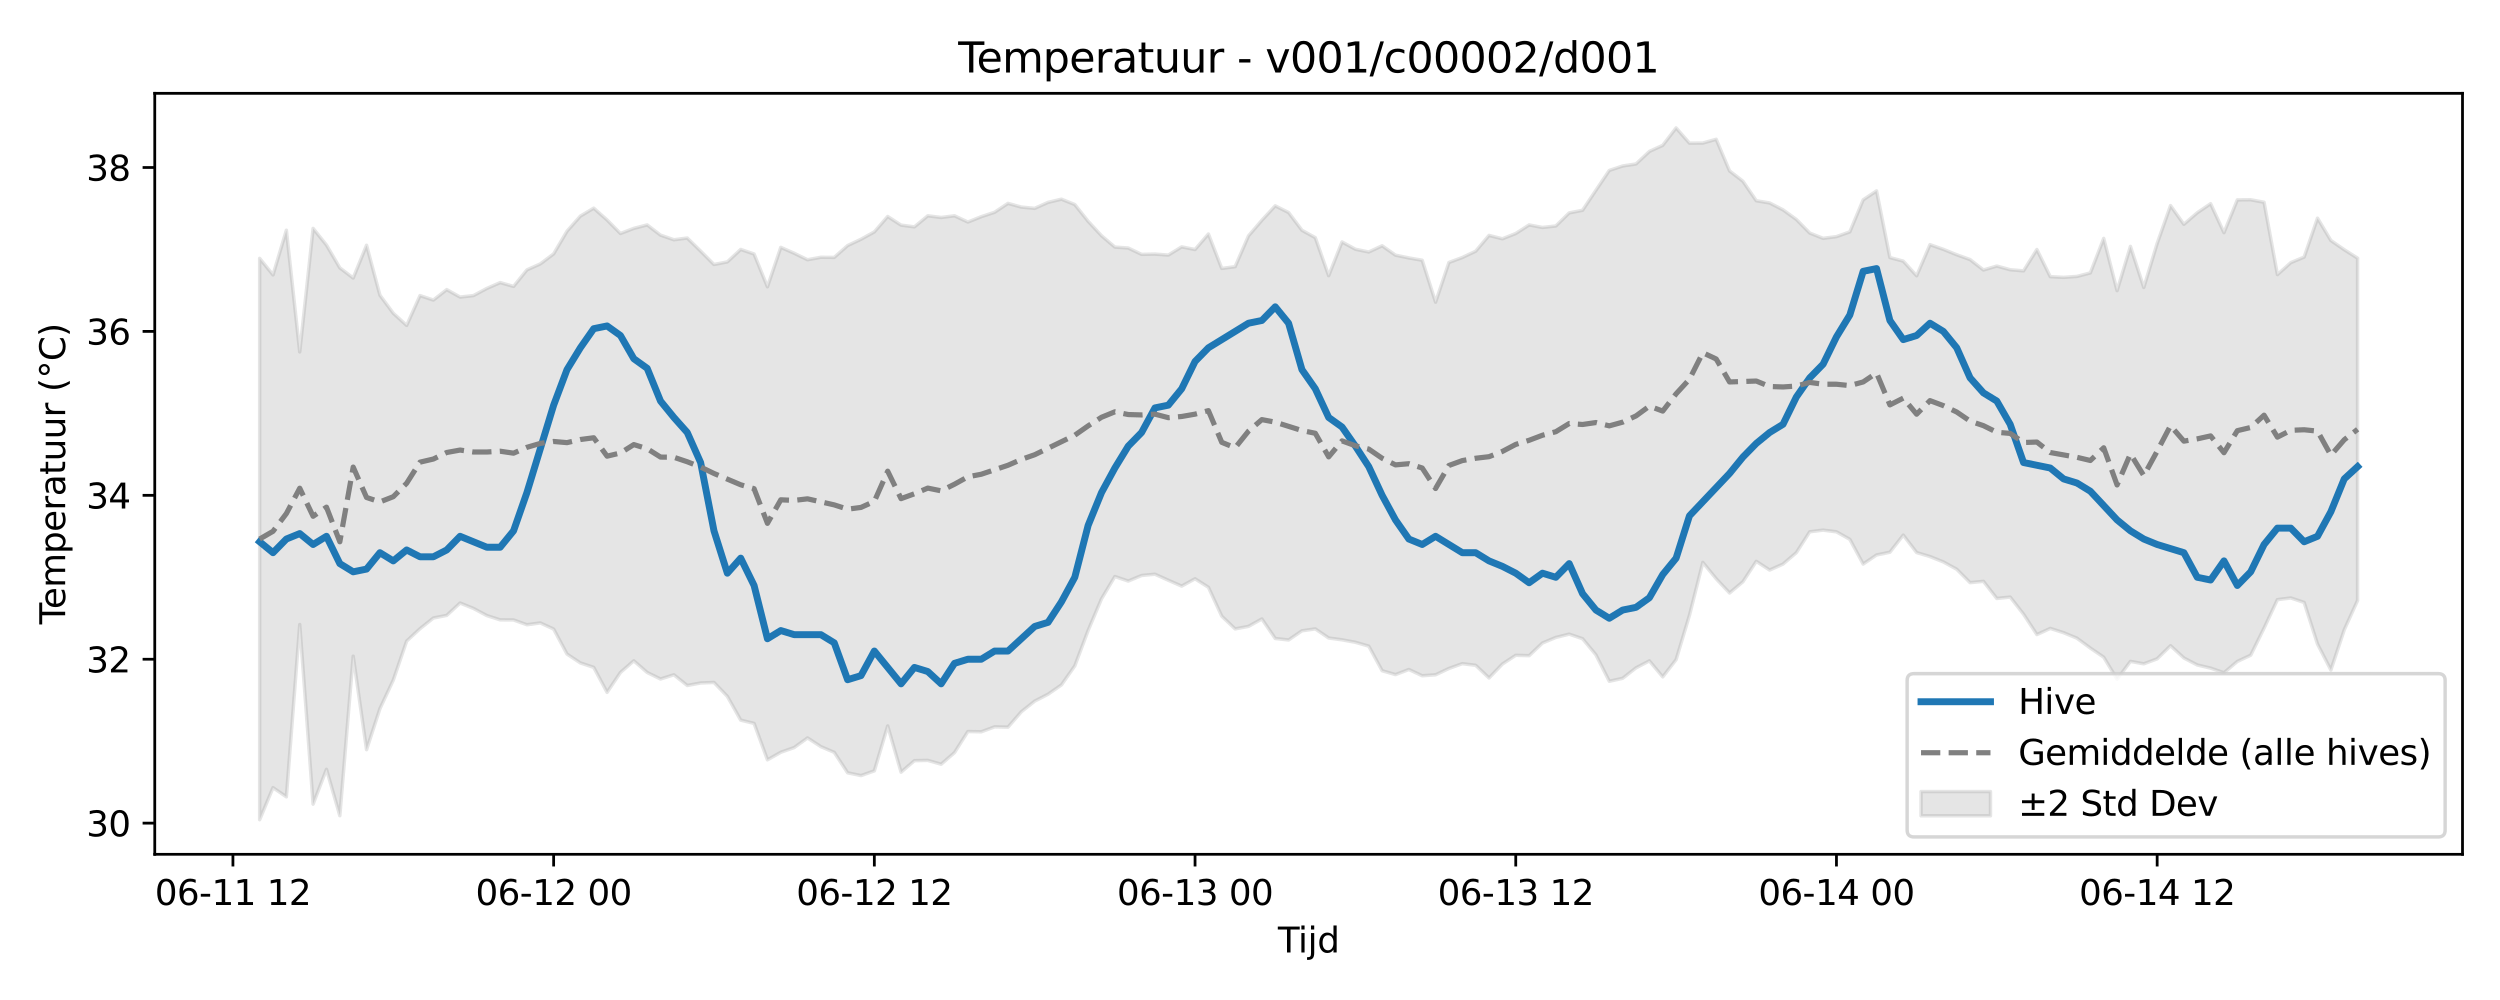 <?xml version="1.0" encoding="utf-8" standalone="no"?>
<!DOCTYPE svg PUBLIC "-//W3C//DTD SVG 1.1//EN"
  "http://www.w3.org/Graphics/SVG/1.1/DTD/svg11.dtd">
<svg xmlns:xlink="http://www.w3.org/1999/xlink" width="720pt" height="288pt" viewBox="0 0 720 288" xmlns="http://www.w3.org/2000/svg" version="1.1">
 <defs>
  <style type="text/css">*{stroke-linejoin: round; stroke-linecap: butt}</style>
 </defs>
 <g id="figure_1">
  <g id="patch_1">
   <path d="M 0 288 
L 720 288 
L 720 0 
L 0 0 
z
" style="fill: #ffffff"/>
  </g>
  <g id="axes_1">
   <g id="patch_2">
    <path d="M 44.57 246.04 
L 709.2 246.04 
L 709.2 26.88 
L 44.57 26.88 
z
" style="fill: #ffffff"/>
   </g>
   <g id="FillBetweenPolyCollection_1">
    <defs>
     <path id="m73a74f0ce7" d="M 74.78 -213.594 
L 74.78 -51.922 
L 78.629 -61.151 
L 82.477 -58.508 
L 86.326 -108.138 
L 90.174 -56.403 
L 94.023 -66.441 
L 97.871 -53.081 
L 101.72 -99.024 
L 105.568 -72.091 
L 109.417 -83.902 
L 113.265 -92.118 
L 117.114 -103.361 
L 120.962 -106.933 
L 124.811 -110.013 
L 128.659 -110.767 
L 132.507 -114.326 
L 136.356 -112.768 
L 140.204 -110.717 
L 144.053 -109.475 
L 147.901 -109.456 
L 151.75 -108.07 
L 155.598 -108.599 
L 159.447 -106.829 
L 163.295 -99.632 
L 167.144 -97.077 
L 170.992 -95.797 
L 174.841 -88.601 
L 178.689 -94.324 
L 182.537 -97.689 
L 186.386 -94.328 
L 190.234 -92.441 
L 194.083 -93.661 
L 197.931 -90.575 
L 201.78 -91.3 
L 205.628 -91.453 
L 209.477 -87.442 
L 213.325 -80.599 
L 217.174 -79.662 
L 221.022 -69.167 
L 224.871 -71.346 
L 228.719 -72.7 
L 232.568 -75.476 
L 236.416 -72.965 
L 240.264 -71.316 
L 244.113 -65.432 
L 247.961 -64.63 
L 251.81 -65.99 
L 255.658 -78.938 
L 259.507 -65.616 
L 263.355 -68.928 
L 267.204 -69.004 
L 271.052 -67.907 
L 274.901 -71.247 
L 278.749 -77.319 
L 282.598 -77.237 
L 286.446 -78.663 
L 290.295 -78.574 
L 294.143 -83.012 
L 297.991 -86.077 
L 301.84 -88.06 
L 305.688 -90.739 
L 309.537 -96.211 
L 313.385 -106.442 
L 317.234 -115.535 
L 321.082 -121.958 
L 324.931 -120.653 
L 328.779 -122.257 
L 332.628 -122.626 
L 336.476 -120.885 
L 340.325 -119.199 
L 344.173 -121.311 
L 348.022 -118.861 
L 351.87 -110.532 
L 355.718 -106.876 
L 359.567 -107.602 
L 363.415 -109.74 
L 367.264 -104.121 
L 371.112 -103.686 
L 374.961 -106.326 
L 378.809 -106.878 
L 382.658 -104.256 
L 386.506 -103.728 
L 390.355 -103.02 
L 394.203 -101.907 
L 398.052 -94.831 
L 401.9 -93.711 
L 405.748 -95.183 
L 409.597 -93.377 
L 413.445 -93.657 
L 417.294 -95.478 
L 421.142 -96.861 
L 424.991 -96.396 
L 428.839 -92.745 
L 432.688 -96.753 
L 436.536 -99.273 
L 440.385 -99.167 
L 444.233 -102.817 
L 448.082 -104.415 
L 451.93 -105.364 
L 455.779 -104.048 
L 459.627 -99.405 
L 463.475 -91.788 
L 467.324 -92.642 
L 471.172 -95.655 
L 475.021 -97.673 
L 478.869 -93.056 
L 482.718 -98.019 
L 486.566 -110.8 
L 490.415 -126.03 
L 494.263 -121.32 
L 498.112 -117.219 
L 501.96 -120.453 
L 505.809 -126.333 
L 509.657 -123.824 
L 513.506 -125.54 
L 517.354 -128.841 
L 521.202 -134.846 
L 525.051 -135.323 
L 528.899 -134.831 
L 532.748 -132.671 
L 536.596 -125.546 
L 540.445 -128.164 
L 544.293 -128.96 
L 548.142 -133.889 
L 551.99 -128.86 
L 555.839 -127.708 
L 559.687 -126.167 
L 563.536 -124.056 
L 567.384 -120.196 
L 571.233 -120.575 
L 575.081 -115.638 
L 578.929 -116.04 
L 582.778 -111.12 
L 586.626 -105.239 
L 590.475 -107.018 
L 594.323 -105.783 
L 598.172 -104.196 
L 602.02 -101.352 
L 605.869 -98.73 
L 609.717 -92.376 
L 613.566 -97.522 
L 617.414 -96.816 
L 621.263 -98.253 
L 625.111 -102.036 
L 628.959 -98.503 
L 632.808 -96.486 
L 636.656 -95.58 
L 640.505 -94.24 
L 644.353 -97.499 
L 648.202 -99.296 
L 652.05 -107.103 
L 655.899 -115.301 
L 659.747 -115.784 
L 663.596 -114.494 
L 667.444 -102.507 
L 671.293 -95.028 
L 675.141 -106.6 
L 678.99 -115.073 
L 678.99 -213.648 
L 678.99 -213.648 
L 675.141 -216.089 
L 671.293 -218.744 
L 667.444 -225.165 
L 663.596 -213.965 
L 659.747 -212.36 
L 655.899 -208.909 
L 652.05 -229.748 
L 648.202 -230.474 
L 644.353 -230.436 
L 640.505 -221 
L 636.656 -229.338 
L 632.808 -226.728 
L 628.959 -223.4 
L 625.111 -228.784 
L 621.263 -217.88 
L 617.414 -205.207 
L 613.566 -217.037 
L 609.717 -204.297 
L 605.869 -219.344 
L 602.02 -209.404 
L 598.172 -208.396 
L 594.323 -208.12 
L 590.475 -208.328 
L 586.626 -216.139 
L 582.778 -209.996 
L 578.929 -210.321 
L 575.081 -211.378 
L 571.233 -210.244 
L 567.384 -213.246 
L 563.536 -214.631 
L 559.687 -216.192 
L 555.839 -217.535 
L 551.99 -208.568 
L 548.142 -212.797 
L 544.293 -213.819 
L 540.445 -233.025 
L 536.596 -230.45 
L 532.748 -221.227 
L 528.899 -219.854 
L 525.051 -219.362 
L 521.202 -220.888 
L 517.354 -224.795 
L 513.506 -227.571 
L 509.657 -229.55 
L 505.809 -230.187 
L 501.96 -235.806 
L 498.112 -238.777 
L 494.263 -247.894 
L 490.415 -246.804 
L 486.566 -246.77 
L 482.718 -251.158 
L 478.869 -246.156 
L 475.021 -244.386 
L 471.172 -240.784 
L 467.324 -240.2 
L 463.475 -238.919 
L 459.627 -233.213 
L 455.779 -227.445 
L 451.93 -226.692 
L 448.082 -222.92 
L 444.233 -222.495 
L 440.385 -223.222 
L 436.536 -220.756 
L 432.688 -219.23 
L 428.839 -220.203 
L 424.991 -215.653 
L 421.142 -213.839 
L 417.294 -212.412 
L 413.445 -200.97 
L 409.597 -213.051 
L 405.748 -213.719 
L 401.9 -214.516 
L 398.052 -217.218 
L 394.203 -215.424 
L 390.355 -216.222 
L 386.506 -218.324 
L 382.658 -208.599 
L 378.809 -219.557 
L 374.961 -221.683 
L 371.112 -226.796 
L 367.264 -228.721 
L 363.415 -224.563 
L 359.567 -220.07 
L 355.718 -211.198 
L 351.87 -210.688 
L 348.022 -220.613 
L 344.173 -216.139 
L 340.325 -216.903 
L 336.476 -214.542 
L 332.628 -214.824 
L 328.779 -214.744 
L 324.931 -216.573 
L 321.082 -216.841 
L 317.234 -220.117 
L 313.385 -224.265 
L 309.537 -229.101 
L 305.688 -230.639 
L 301.84 -229.721 
L 297.991 -227.995 
L 294.143 -228.363 
L 290.295 -229.429 
L 286.446 -226.867 
L 282.598 -225.595 
L 278.749 -224.052 
L 274.901 -225.853 
L 271.052 -225.371 
L 267.204 -225.848 
L 263.355 -222.664 
L 259.507 -223.166 
L 255.658 -225.655 
L 251.81 -221.219 
L 247.961 -219.095 
L 244.113 -217.281 
L 240.264 -213.87 
L 236.416 -213.907 
L 232.568 -213.194 
L 228.719 -215.071 
L 224.871 -216.762 
L 221.022 -205.397 
L 217.174 -214.853 
L 213.325 -216.163 
L 209.477 -212.58 
L 205.628 -211.829 
L 201.78 -215.691 
L 197.931 -219.451 
L 194.083 -218.95 
L 190.234 -220.282 
L 186.386 -223.228 
L 182.537 -222.228 
L 178.689 -220.759 
L 174.841 -224.646 
L 170.992 -228.053 
L 167.144 -225.762 
L 163.295 -221.408 
L 159.447 -214.886 
L 155.598 -211.992 
L 151.75 -210.273 
L 147.901 -205.515 
L 144.053 -206.62 
L 140.204 -204.929 
L 136.356 -202.878 
L 132.507 -202.443 
L 128.659 -204.597 
L 124.811 -201.586 
L 120.962 -202.868 
L 117.114 -194.282 
L 113.265 -197.789 
L 109.417 -202.989 
L 105.568 -217.366 
L 101.72 -207.929 
L 97.871 -210.862 
L 94.023 -217.434 
L 90.174 -222.226 
L 86.326 -186.646 
L 82.477 -221.695 
L 78.629 -208.824 
L 74.78 -213.594 
z
" style="stroke: #808080; stroke-opacity: 0.2"/>
    </defs>
    <g clip-path="url(#p3e444b5e34)">
     <use xlink:href="#m73a74f0ce7" x="0" y="288" style="fill: #808080; fill-opacity: 0.2; stroke: #808080; stroke-opacity: 0.2"/>
    </g>
   </g>
   <g id="matplotlib.axis_1">
    <g id="xtick_1">
     <g id="line2d_1">
      <defs>
       <path id="m00eb2f8e53" d="M 0 0 
L 0 3.5 
" style="stroke: #000000; stroke-width: 0.8"/>
      </defs>
      <g>
       <use xlink:href="#m00eb2f8e53" x="67.084" y="246.04" style="stroke: #000000; stroke-width: 0.8"/>
      </g>
     </g>
     <g id="text_1">
      <!-- 06-11 12 -->
      <g transform="translate(44.603 260.638) scale(0.1 -0.1)">
       <defs>
        <path id="DejaVuSans-30" d="M 2034 4250 
Q 1547 4250 1301 3770 
Q 1056 3291 1056 2328 
Q 1056 1369 1301 889 
Q 1547 409 2034 409 
Q 2525 409 2770 889 
Q 3016 1369 3016 2328 
Q 3016 3291 2770 3770 
Q 2525 4250 2034 4250 
z
M 2034 4750 
Q 2819 4750 3233 4129 
Q 3647 3509 3647 2328 
Q 3647 1150 3233 529 
Q 2819 -91 2034 -91 
Q 1250 -91 836 529 
Q 422 1150 422 2328 
Q 422 3509 836 4129 
Q 1250 4750 2034 4750 
z
" transform="scale(0.016)"/>
        <path id="DejaVuSans-36" d="M 2113 2584 
Q 1688 2584 1439 2293 
Q 1191 2003 1191 1497 
Q 1191 994 1439 701 
Q 1688 409 2113 409 
Q 2538 409 2786 701 
Q 3034 994 3034 1497 
Q 3034 2003 2786 2293 
Q 2538 2584 2113 2584 
z
M 3366 4563 
L 3366 3988 
Q 3128 4100 2886 4159 
Q 2644 4219 2406 4219 
Q 1781 4219 1451 3797 
Q 1122 3375 1075 2522 
Q 1259 2794 1537 2939 
Q 1816 3084 2150 3084 
Q 2853 3084 3261 2657 
Q 3669 2231 3669 1497 
Q 3669 778 3244 343 
Q 2819 -91 2113 -91 
Q 1303 -91 875 529 
Q 447 1150 447 2328 
Q 447 3434 972 4092 
Q 1497 4750 2381 4750 
Q 2619 4750 2861 4703 
Q 3103 4656 3366 4563 
z
" transform="scale(0.016)"/>
        <path id="DejaVuSans-2d" d="M 313 2009 
L 1997 2009 
L 1997 1497 
L 313 1497 
L 313 2009 
z
" transform="scale(0.016)"/>
        <path id="DejaVuSans-31" d="M 794 531 
L 1825 531 
L 1825 4091 
L 703 3866 
L 703 4441 
L 1819 4666 
L 2450 4666 
L 2450 531 
L 3481 531 
L 3481 0 
L 794 0 
L 794 531 
z
" transform="scale(0.016)"/>
        <path id="DejaVuSans-20" transform="scale(0.016)"/>
        <path id="DejaVuSans-32" d="M 1228 531 
L 3431 531 
L 3431 0 
L 469 0 
L 469 531 
Q 828 903 1448 1529 
Q 2069 2156 2228 2338 
Q 2531 2678 2651 2914 
Q 2772 3150 2772 3378 
Q 2772 3750 2511 3984 
Q 2250 4219 1831 4219 
Q 1534 4219 1204 4116 
Q 875 4013 500 3803 
L 500 4441 
Q 881 4594 1212 4672 
Q 1544 4750 1819 4750 
Q 2544 4750 2975 4387 
Q 3406 4025 3406 3419 
Q 3406 3131 3298 2873 
Q 3191 2616 2906 2266 
Q 2828 2175 2409 1742 
Q 1991 1309 1228 531 
z
" transform="scale(0.016)"/>
       </defs>
       <use xlink:href="#DejaVuSans-30"/>
       <use xlink:href="#DejaVuSans-36" transform="translate(63.623 0)"/>
       <use xlink:href="#DejaVuSans-2d" transform="translate(127.246 0)"/>
       <use xlink:href="#DejaVuSans-31" transform="translate(163.33 0)"/>
       <use xlink:href="#DejaVuSans-31" transform="translate(226.953 0)"/>
       <use xlink:href="#DejaVuSans-20" transform="translate(290.576 0)"/>
       <use xlink:href="#DejaVuSans-31" transform="translate(322.363 0)"/>
       <use xlink:href="#DejaVuSans-32" transform="translate(385.986 0)"/>
      </g>
     </g>
    </g>
    <g id="xtick_2">
     <g id="line2d_2">
      <g>
       <use xlink:href="#m00eb2f8e53" x="159.447" y="246.04" style="stroke: #000000; stroke-width: 0.8"/>
      </g>
     </g>
     <g id="text_2">
      <!-- 06-12 00 -->
      <g transform="translate(136.966 260.638) scale(0.1 -0.1)">
       <use xlink:href="#DejaVuSans-30"/>
       <use xlink:href="#DejaVuSans-36" transform="translate(63.623 0)"/>
       <use xlink:href="#DejaVuSans-2d" transform="translate(127.246 0)"/>
       <use xlink:href="#DejaVuSans-31" transform="translate(163.33 0)"/>
       <use xlink:href="#DejaVuSans-32" transform="translate(226.953 0)"/>
       <use xlink:href="#DejaVuSans-20" transform="translate(290.576 0)"/>
       <use xlink:href="#DejaVuSans-30" transform="translate(322.363 0)"/>
       <use xlink:href="#DejaVuSans-30" transform="translate(385.986 0)"/>
      </g>
     </g>
    </g>
    <g id="xtick_3">
     <g id="line2d_3">
      <g>
       <use xlink:href="#m00eb2f8e53" x="251.81" y="246.04" style="stroke: #000000; stroke-width: 0.8"/>
      </g>
     </g>
     <g id="text_3">
      <!-- 06-12 12 -->
      <g transform="translate(229.329 260.638) scale(0.1 -0.1)">
       <use xlink:href="#DejaVuSans-30"/>
       <use xlink:href="#DejaVuSans-36" transform="translate(63.623 0)"/>
       <use xlink:href="#DejaVuSans-2d" transform="translate(127.246 0)"/>
       <use xlink:href="#DejaVuSans-31" transform="translate(163.33 0)"/>
       <use xlink:href="#DejaVuSans-32" transform="translate(226.953 0)"/>
       <use xlink:href="#DejaVuSans-20" transform="translate(290.576 0)"/>
       <use xlink:href="#DejaVuSans-31" transform="translate(322.363 0)"/>
       <use xlink:href="#DejaVuSans-32" transform="translate(385.986 0)"/>
      </g>
     </g>
    </g>
    <g id="xtick_4">
     <g id="line2d_4">
      <g>
       <use xlink:href="#m00eb2f8e53" x="344.173" y="246.04" style="stroke: #000000; stroke-width: 0.8"/>
      </g>
     </g>
     <g id="text_4">
      <!-- 06-13 00 -->
      <g transform="translate(321.693 260.638) scale(0.1 -0.1)">
       <defs>
        <path id="DejaVuSans-33" d="M 2597 2516 
Q 3050 2419 3304 2112 
Q 3559 1806 3559 1356 
Q 3559 666 3084 287 
Q 2609 -91 1734 -91 
Q 1441 -91 1130 -33 
Q 819 25 488 141 
L 488 750 
Q 750 597 1062 519 
Q 1375 441 1716 441 
Q 2309 441 2620 675 
Q 2931 909 2931 1356 
Q 2931 1769 2642 2001 
Q 2353 2234 1838 2234 
L 1294 2234 
L 1294 2753 
L 1863 2753 
Q 2328 2753 2575 2939 
Q 2822 3125 2822 3475 
Q 2822 3834 2567 4026 
Q 2313 4219 1838 4219 
Q 1578 4219 1281 4162 
Q 984 4106 628 3988 
L 628 4550 
Q 988 4650 1302 4700 
Q 1616 4750 1894 4750 
Q 2613 4750 3031 4423 
Q 3450 4097 3450 3541 
Q 3450 3153 3228 2886 
Q 3006 2619 2597 2516 
z
" transform="scale(0.016)"/>
       </defs>
       <use xlink:href="#DejaVuSans-30"/>
       <use xlink:href="#DejaVuSans-36" transform="translate(63.623 0)"/>
       <use xlink:href="#DejaVuSans-2d" transform="translate(127.246 0)"/>
       <use xlink:href="#DejaVuSans-31" transform="translate(163.33 0)"/>
       <use xlink:href="#DejaVuSans-33" transform="translate(226.953 0)"/>
       <use xlink:href="#DejaVuSans-20" transform="translate(290.576 0)"/>
       <use xlink:href="#DejaVuSans-30" transform="translate(322.363 0)"/>
       <use xlink:href="#DejaVuSans-30" transform="translate(385.986 0)"/>
      </g>
     </g>
    </g>
    <g id="xtick_5">
     <g id="line2d_5">
      <g>
       <use xlink:href="#m00eb2f8e53" x="436.536" y="246.04" style="stroke: #000000; stroke-width: 0.8"/>
      </g>
     </g>
     <g id="text_5">
      <!-- 06-13 12 -->
      <g transform="translate(414.056 260.638) scale(0.1 -0.1)">
       <use xlink:href="#DejaVuSans-30"/>
       <use xlink:href="#DejaVuSans-36" transform="translate(63.623 0)"/>
       <use xlink:href="#DejaVuSans-2d" transform="translate(127.246 0)"/>
       <use xlink:href="#DejaVuSans-31" transform="translate(163.33 0)"/>
       <use xlink:href="#DejaVuSans-33" transform="translate(226.953 0)"/>
       <use xlink:href="#DejaVuSans-20" transform="translate(290.576 0)"/>
       <use xlink:href="#DejaVuSans-31" transform="translate(322.363 0)"/>
       <use xlink:href="#DejaVuSans-32" transform="translate(385.986 0)"/>
      </g>
     </g>
    </g>
    <g id="xtick_6">
     <g id="line2d_6">
      <g>
       <use xlink:href="#m00eb2f8e53" x="528.899" y="246.04" style="stroke: #000000; stroke-width: 0.8"/>
      </g>
     </g>
     <g id="text_6">
      <!-- 06-14 00 -->
      <g transform="translate(506.419 260.638) scale(0.1 -0.1)">
       <defs>
        <path id="DejaVuSans-34" d="M 2419 4116 
L 825 1625 
L 2419 1625 
L 2419 4116 
z
M 2253 4666 
L 3047 4666 
L 3047 1625 
L 3713 1625 
L 3713 1100 
L 3047 1100 
L 3047 0 
L 2419 0 
L 2419 1100 
L 313 1100 
L 313 1709 
L 2253 4666 
z
" transform="scale(0.016)"/>
       </defs>
       <use xlink:href="#DejaVuSans-30"/>
       <use xlink:href="#DejaVuSans-36" transform="translate(63.623 0)"/>
       <use xlink:href="#DejaVuSans-2d" transform="translate(127.246 0)"/>
       <use xlink:href="#DejaVuSans-31" transform="translate(163.33 0)"/>
       <use xlink:href="#DejaVuSans-34" transform="translate(226.953 0)"/>
       <use xlink:href="#DejaVuSans-20" transform="translate(290.576 0)"/>
       <use xlink:href="#DejaVuSans-30" transform="translate(322.363 0)"/>
       <use xlink:href="#DejaVuSans-30" transform="translate(385.986 0)"/>
      </g>
     </g>
    </g>
    <g id="xtick_7">
     <g id="line2d_7">
      <g>
       <use xlink:href="#m00eb2f8e53" x="621.263" y="246.04" style="stroke: #000000; stroke-width: 0.8"/>
      </g>
     </g>
     <g id="text_7">
      <!-- 06-14 12 -->
      <g transform="translate(598.782 260.638) scale(0.1 -0.1)">
       <use xlink:href="#DejaVuSans-30"/>
       <use xlink:href="#DejaVuSans-36" transform="translate(63.623 0)"/>
       <use xlink:href="#DejaVuSans-2d" transform="translate(127.246 0)"/>
       <use xlink:href="#DejaVuSans-31" transform="translate(163.33 0)"/>
       <use xlink:href="#DejaVuSans-34" transform="translate(226.953 0)"/>
       <use xlink:href="#DejaVuSans-20" transform="translate(290.576 0)"/>
       <use xlink:href="#DejaVuSans-31" transform="translate(322.363 0)"/>
       <use xlink:href="#DejaVuSans-32" transform="translate(385.986 0)"/>
      </g>
     </g>
    </g>
    <g id="text_8">
     <!-- Tijd -->
     <g transform="translate(368.035 274.317) scale(0.1 -0.1)">
      <defs>
       <path id="DejaVuSans-54" d="M -19 4666 
L 3928 4666 
L 3928 4134 
L 2272 4134 
L 2272 0 
L 1638 0 
L 1638 4134 
L -19 4134 
L -19 4666 
z
" transform="scale(0.016)"/>
       <path id="DejaVuSans-69" d="M 603 3500 
L 1178 3500 
L 1178 0 
L 603 0 
L 603 3500 
z
M 603 4863 
L 1178 4863 
L 1178 4134 
L 603 4134 
L 603 4863 
z
" transform="scale(0.016)"/>
       <path id="DejaVuSans-6a" d="M 603 3500 
L 1178 3500 
L 1178 -63 
Q 1178 -731 923 -1031 
Q 669 -1331 103 -1331 
L -116 -1331 
L -116 -844 
L 38 -844 
Q 366 -844 484 -692 
Q 603 -541 603 -63 
L 603 3500 
z
M 603 4863 
L 1178 4863 
L 1178 4134 
L 603 4134 
L 603 4863 
z
" transform="scale(0.016)"/>
       <path id="DejaVuSans-64" d="M 2906 2969 
L 2906 4863 
L 3481 4863 
L 3481 0 
L 2906 0 
L 2906 525 
Q 2725 213 2448 61 
Q 2172 -91 1784 -91 
Q 1150 -91 751 415 
Q 353 922 353 1747 
Q 353 2572 751 3078 
Q 1150 3584 1784 3584 
Q 2172 3584 2448 3432 
Q 2725 3281 2906 2969 
z
M 947 1747 
Q 947 1113 1208 752 
Q 1469 391 1925 391 
Q 2381 391 2643 752 
Q 2906 1113 2906 1747 
Q 2906 2381 2643 2742 
Q 2381 3103 1925 3103 
Q 1469 3103 1208 2742 
Q 947 2381 947 1747 
z
" transform="scale(0.016)"/>
      </defs>
      <use xlink:href="#DejaVuSans-54"/>
      <use xlink:href="#DejaVuSans-69" transform="translate(57.959 0)"/>
      <use xlink:href="#DejaVuSans-6a" transform="translate(85.742 0)"/>
      <use xlink:href="#DejaVuSans-64" transform="translate(113.525 0)"/>
     </g>
    </g>
   </g>
   <g id="matplotlib.axis_2">
    <g id="ytick_1">
     <g id="line2d_8">
      <defs>
       <path id="m629d80fe8a" d="M 0 0 
L -3.5 0 
" style="stroke: #000000; stroke-width: 0.8"/>
      </defs>
      <g>
       <use xlink:href="#m629d80fe8a" x="44.57" y="237.068" style="stroke: #000000; stroke-width: 0.8"/>
      </g>
     </g>
     <g id="text_9">
      <!-- 30 -->
      <g transform="translate(24.845 240.867) scale(0.1 -0.1)">
       <use xlink:href="#DejaVuSans-33"/>
       <use xlink:href="#DejaVuSans-30" transform="translate(63.623 0)"/>
      </g>
     </g>
    </g>
    <g id="ytick_2">
     <g id="line2d_9">
      <g>
       <use xlink:href="#m629d80fe8a" x="44.57" y="189.861" style="stroke: #000000; stroke-width: 0.8"/>
      </g>
     </g>
     <g id="text_10">
      <!-- 32 -->
      <g transform="translate(24.845 193.66) scale(0.1 -0.1)">
       <use xlink:href="#DejaVuSans-33"/>
       <use xlink:href="#DejaVuSans-32" transform="translate(63.623 0)"/>
      </g>
     </g>
    </g>
    <g id="ytick_3">
     <g id="line2d_10">
      <g>
       <use xlink:href="#m629d80fe8a" x="44.57" y="142.653" style="stroke: #000000; stroke-width: 0.8"/>
      </g>
     </g>
     <g id="text_11">
      <!-- 34 -->
      <g transform="translate(24.845 146.453) scale(0.1 -0.1)">
       <use xlink:href="#DejaVuSans-33"/>
       <use xlink:href="#DejaVuSans-34" transform="translate(63.623 0)"/>
      </g>
     </g>
    </g>
    <g id="ytick_4">
     <g id="line2d_11">
      <g>
       <use xlink:href="#m629d80fe8a" x="44.57" y="95.446" style="stroke: #000000; stroke-width: 0.8"/>
      </g>
     </g>
     <g id="text_12">
      <!-- 36 -->
      <g transform="translate(24.845 99.246) scale(0.1 -0.1)">
       <use xlink:href="#DejaVuSans-33"/>
       <use xlink:href="#DejaVuSans-36" transform="translate(63.623 0)"/>
      </g>
     </g>
    </g>
    <g id="ytick_5">
     <g id="line2d_12">
      <g>
       <use xlink:href="#m629d80fe8a" x="44.57" y="48.239" style="stroke: #000000; stroke-width: 0.8"/>
      </g>
     </g>
     <g id="text_13">
      <!-- 38 -->
      <g transform="translate(24.845 52.038) scale(0.1 -0.1)">
       <defs>
        <path id="DejaVuSans-38" d="M 2034 2216 
Q 1584 2216 1326 1975 
Q 1069 1734 1069 1313 
Q 1069 891 1326 650 
Q 1584 409 2034 409 
Q 2484 409 2743 651 
Q 3003 894 3003 1313 
Q 3003 1734 2745 1975 
Q 2488 2216 2034 2216 
z
M 1403 2484 
Q 997 2584 770 2862 
Q 544 3141 544 3541 
Q 544 4100 942 4425 
Q 1341 4750 2034 4750 
Q 2731 4750 3128 4425 
Q 3525 4100 3525 3541 
Q 3525 3141 3298 2862 
Q 3072 2584 2669 2484 
Q 3125 2378 3379 2068 
Q 3634 1759 3634 1313 
Q 3634 634 3220 271 
Q 2806 -91 2034 -91 
Q 1263 -91 848 271 
Q 434 634 434 1313 
Q 434 1759 690 2068 
Q 947 2378 1403 2484 
z
M 1172 3481 
Q 1172 3119 1398 2916 
Q 1625 2713 2034 2713 
Q 2441 2713 2670 2916 
Q 2900 3119 2900 3481 
Q 2900 3844 2670 4047 
Q 2441 4250 2034 4250 
Q 1625 4250 1398 4047 
Q 1172 3844 1172 3481 
z
" transform="scale(0.016)"/>
       </defs>
       <use xlink:href="#DejaVuSans-33"/>
       <use xlink:href="#DejaVuSans-38" transform="translate(63.623 0)"/>
      </g>
     </g>
    </g>
    <g id="text_14">
     <!-- Temperatuur (°C) -->
     <g transform="translate(18.765 179.816) rotate(-90) scale(0.1 -0.1)">
      <defs>
       <path id="DejaVuSans-65" d="M 3597 1894 
L 3597 1613 
L 953 1613 
Q 991 1019 1311 708 
Q 1631 397 2203 397 
Q 2534 397 2845 478 
Q 3156 559 3463 722 
L 3463 178 
Q 3153 47 2828 -22 
Q 2503 -91 2169 -91 
Q 1331 -91 842 396 
Q 353 884 353 1716 
Q 353 2575 817 3079 
Q 1281 3584 2069 3584 
Q 2775 3584 3186 3129 
Q 3597 2675 3597 1894 
z
M 3022 2063 
Q 3016 2534 2758 2815 
Q 2500 3097 2075 3097 
Q 1594 3097 1305 2825 
Q 1016 2553 972 2059 
L 3022 2063 
z
" transform="scale(0.016)"/>
       <path id="DejaVuSans-6d" d="M 3328 2828 
Q 3544 3216 3844 3400 
Q 4144 3584 4550 3584 
Q 5097 3584 5394 3201 
Q 5691 2819 5691 2113 
L 5691 0 
L 5113 0 
L 5113 2094 
Q 5113 2597 4934 2840 
Q 4756 3084 4391 3084 
Q 3944 3084 3684 2787 
Q 3425 2491 3425 1978 
L 3425 0 
L 2847 0 
L 2847 2094 
Q 2847 2600 2669 2842 
Q 2491 3084 2119 3084 
Q 1678 3084 1418 2786 
Q 1159 2488 1159 1978 
L 1159 0 
L 581 0 
L 581 3500 
L 1159 3500 
L 1159 2956 
Q 1356 3278 1631 3431 
Q 1906 3584 2284 3584 
Q 2666 3584 2933 3390 
Q 3200 3197 3328 2828 
z
" transform="scale(0.016)"/>
       <path id="DejaVuSans-70" d="M 1159 525 
L 1159 -1331 
L 581 -1331 
L 581 3500 
L 1159 3500 
L 1159 2969 
Q 1341 3281 1617 3432 
Q 1894 3584 2278 3584 
Q 2916 3584 3314 3078 
Q 3713 2572 3713 1747 
Q 3713 922 3314 415 
Q 2916 -91 2278 -91 
Q 1894 -91 1617 61 
Q 1341 213 1159 525 
z
M 3116 1747 
Q 3116 2381 2855 2742 
Q 2594 3103 2138 3103 
Q 1681 3103 1420 2742 
Q 1159 2381 1159 1747 
Q 1159 1113 1420 752 
Q 1681 391 2138 391 
Q 2594 391 2855 752 
Q 3116 1113 3116 1747 
z
" transform="scale(0.016)"/>
       <path id="DejaVuSans-72" d="M 2631 2963 
Q 2534 3019 2420 3045 
Q 2306 3072 2169 3072 
Q 1681 3072 1420 2755 
Q 1159 2438 1159 1844 
L 1159 0 
L 581 0 
L 581 3500 
L 1159 3500 
L 1159 2956 
Q 1341 3275 1631 3429 
Q 1922 3584 2338 3584 
Q 2397 3584 2469 3576 
Q 2541 3569 2628 3553 
L 2631 2963 
z
" transform="scale(0.016)"/>
       <path id="DejaVuSans-61" d="M 2194 1759 
Q 1497 1759 1228 1600 
Q 959 1441 959 1056 
Q 959 750 1161 570 
Q 1363 391 1709 391 
Q 2188 391 2477 730 
Q 2766 1069 2766 1631 
L 2766 1759 
L 2194 1759 
z
M 3341 1997 
L 3341 0 
L 2766 0 
L 2766 531 
Q 2569 213 2275 61 
Q 1981 -91 1556 -91 
Q 1019 -91 701 211 
Q 384 513 384 1019 
Q 384 1609 779 1909 
Q 1175 2209 1959 2209 
L 2766 2209 
L 2766 2266 
Q 2766 2663 2505 2880 
Q 2244 3097 1772 3097 
Q 1472 3097 1187 3025 
Q 903 2953 641 2809 
L 641 3341 
Q 956 3463 1253 3523 
Q 1550 3584 1831 3584 
Q 2591 3584 2966 3190 
Q 3341 2797 3341 1997 
z
" transform="scale(0.016)"/>
       <path id="DejaVuSans-74" d="M 1172 4494 
L 1172 3500 
L 2356 3500 
L 2356 3053 
L 1172 3053 
L 1172 1153 
Q 1172 725 1289 603 
Q 1406 481 1766 481 
L 2356 481 
L 2356 0 
L 1766 0 
Q 1100 0 847 248 
Q 594 497 594 1153 
L 594 3053 
L 172 3053 
L 172 3500 
L 594 3500 
L 594 4494 
L 1172 4494 
z
" transform="scale(0.016)"/>
       <path id="DejaVuSans-75" d="M 544 1381 
L 544 3500 
L 1119 3500 
L 1119 1403 
Q 1119 906 1312 657 
Q 1506 409 1894 409 
Q 2359 409 2629 706 
Q 2900 1003 2900 1516 
L 2900 3500 
L 3475 3500 
L 3475 0 
L 2900 0 
L 2900 538 
Q 2691 219 2414 64 
Q 2138 -91 1772 -91 
Q 1169 -91 856 284 
Q 544 659 544 1381 
z
M 1991 3584 
L 1991 3584 
z
" transform="scale(0.016)"/>
       <path id="DejaVuSans-28" d="M 1984 4856 
Q 1566 4138 1362 3434 
Q 1159 2731 1159 2009 
Q 1159 1288 1364 580 
Q 1569 -128 1984 -844 
L 1484 -844 
Q 1016 -109 783 600 
Q 550 1309 550 2009 
Q 550 2706 781 3412 
Q 1013 4119 1484 4856 
L 1984 4856 
z
" transform="scale(0.016)"/>
       <path id="DejaVuSans-b0" d="M 1600 4347 
Q 1350 4347 1178 4173 
Q 1006 4000 1006 3750 
Q 1006 3503 1178 3333 
Q 1350 3163 1600 3163 
Q 1850 3163 2022 3333 
Q 2194 3503 2194 3750 
Q 2194 3997 2020 4172 
Q 1847 4347 1600 4347 
z
M 1600 4750 
Q 1800 4750 1984 4673 
Q 2169 4597 2303 4453 
Q 2447 4313 2519 4134 
Q 2591 3956 2591 3750 
Q 2591 3338 2302 3052 
Q 2013 2766 1594 2766 
Q 1172 2766 890 3047 
Q 609 3328 609 3750 
Q 609 4169 896 4459 
Q 1184 4750 1600 4750 
z
" transform="scale(0.016)"/>
       <path id="DejaVuSans-43" d="M 4122 4306 
L 4122 3641 
Q 3803 3938 3442 4084 
Q 3081 4231 2675 4231 
Q 1875 4231 1450 3742 
Q 1025 3253 1025 2328 
Q 1025 1406 1450 917 
Q 1875 428 2675 428 
Q 3081 428 3442 575 
Q 3803 722 4122 1019 
L 4122 359 
Q 3791 134 3420 21 
Q 3050 -91 2638 -91 
Q 1578 -91 968 557 
Q 359 1206 359 2328 
Q 359 3453 968 4101 
Q 1578 4750 2638 4750 
Q 3056 4750 3426 4639 
Q 3797 4528 4122 4306 
z
" transform="scale(0.016)"/>
       <path id="DejaVuSans-29" d="M 513 4856 
L 1013 4856 
Q 1481 4119 1714 3412 
Q 1947 2706 1947 2009 
Q 1947 1309 1714 600 
Q 1481 -109 1013 -844 
L 513 -844 
Q 928 -128 1133 580 
Q 1338 1288 1338 2009 
Q 1338 2731 1133 3434 
Q 928 4138 513 4856 
z
" transform="scale(0.016)"/>
      </defs>
      <use xlink:href="#DejaVuSans-54"/>
      <use xlink:href="#DejaVuSans-65" transform="translate(44.084 0)"/>
      <use xlink:href="#DejaVuSans-6d" transform="translate(105.607 0)"/>
      <use xlink:href="#DejaVuSans-70" transform="translate(203.02 0)"/>
      <use xlink:href="#DejaVuSans-65" transform="translate(266.496 0)"/>
      <use xlink:href="#DejaVuSans-72" transform="translate(328.02 0)"/>
      <use xlink:href="#DejaVuSans-61" transform="translate(369.133 0)"/>
      <use xlink:href="#DejaVuSans-74" transform="translate(430.412 0)"/>
      <use xlink:href="#DejaVuSans-75" transform="translate(469.621 0)"/>
      <use xlink:href="#DejaVuSans-75" transform="translate(533 0)"/>
      <use xlink:href="#DejaVuSans-72" transform="translate(596.379 0)"/>
      <use xlink:href="#DejaVuSans-20" transform="translate(637.492 0)"/>
      <use xlink:href="#DejaVuSans-28" transform="translate(669.279 0)"/>
      <use xlink:href="#DejaVuSans-b0" transform="translate(708.293 0)"/>
      <use xlink:href="#DejaVuSans-43" transform="translate(758.293 0)"/>
      <use xlink:href="#DejaVuSans-29" transform="translate(828.117 0)"/>
     </g>
    </g>
   </g>
   <g id="line2d_13">
    <path d="M 74.78 156.029 
L 78.629 159.176 
L 82.477 155.242 
L 86.326 153.668 
L 90.174 156.816 
L 94.023 154.455 
L 97.871 162.323 
L 101.72 164.683 
L 105.568 163.897 
L 109.417 159.176 
L 113.265 161.536 
L 117.114 158.389 
L 120.962 160.356 
L 124.811 160.356 
L 128.659 158.389 
L 132.507 154.455 
L 140.204 157.602 
L 144.053 157.602 
L 147.901 152.882 
L 151.75 141.867 
L 159.447 116.69 
L 163.295 106.461 
L 167.144 100.167 
L 170.992 94.66 
L 174.841 93.873 
L 178.689 96.627 
L 182.537 103.314 
L 186.386 106.068 
L 190.234 115.509 
L 194.083 120.23 
L 197.931 124.557 
L 201.78 133.212 
L 205.628 152.882 
L 209.477 165.077 
L 213.325 160.749 
L 217.174 168.617 
L 221.022 183.96 
L 224.871 181.599 
L 228.719 182.779 
L 236.416 182.779 
L 240.264 185.14 
L 244.113 195.761 
L 247.961 194.581 
L 251.81 187.5 
L 259.507 196.942 
L 263.355 192.221 
L 267.204 193.401 
L 271.052 196.942 
L 274.901 191.041 
L 278.749 189.861 
L 282.598 189.861 
L 286.446 187.5 
L 290.295 187.5 
L 297.991 180.419 
L 301.84 179.239 
L 305.688 173.338 
L 309.537 166.257 
L 313.385 151.308 
L 317.234 141.867 
L 321.082 134.786 
L 324.931 128.491 
L 328.779 124.557 
L 332.628 117.476 
L 336.476 116.69 
L 340.325 111.969 
L 344.173 104.101 
L 348.022 100.167 
L 359.567 93.086 
L 363.415 92.299 
L 367.264 88.365 
L 371.112 93.086 
L 374.961 106.461 
L 378.809 111.969 
L 382.658 120.23 
L 386.506 122.984 
L 390.355 128.491 
L 394.203 134.392 
L 398.052 142.653 
L 401.9 149.735 
L 405.748 155.242 
L 409.597 156.816 
L 413.445 154.455 
L 421.142 159.176 
L 424.991 159.176 
L 428.839 161.536 
L 432.688 163.11 
L 436.536 165.077 
L 440.385 167.831 
L 444.233 165.077 
L 448.082 166.257 
L 451.93 162.323 
L 455.779 170.978 
L 459.627 175.698 
L 463.475 178.059 
L 467.324 175.698 
L 471.172 174.912 
L 475.021 172.158 
L 478.869 165.47 
L 482.718 160.749 
L 486.566 148.554 
L 498.112 136.359 
L 501.96 131.638 
L 505.809 127.705 
L 509.657 124.557 
L 513.506 122.197 
L 517.354 114.329 
L 521.202 108.822 
L 525.051 104.888 
L 528.899 97.02 
L 532.748 90.726 
L 536.596 78.137 
L 540.445 77.35 
L 544.293 92.299 
L 548.142 97.807 
L 551.99 96.627 
L 555.839 93.086 
L 559.687 95.446 
L 563.536 100.167 
L 567.384 108.822 
L 571.233 113.149 
L 575.081 115.509 
L 578.929 122.197 
L 582.778 133.212 
L 590.475 134.786 
L 594.323 137.933 
L 598.172 139.113 
L 602.02 141.473 
L 609.717 149.735 
L 613.566 152.882 
L 617.414 155.242 
L 621.263 156.816 
L 628.959 159.176 
L 632.808 166.257 
L 636.656 167.044 
L 640.505 161.536 
L 644.353 168.617 
L 648.202 164.683 
L 652.05 156.816 
L 655.899 152.095 
L 659.747 152.095 
L 663.596 156.029 
L 667.444 154.455 
L 671.293 147.374 
L 675.141 137.933 
L 678.99 134.392 
L 678.99 134.392 
" clip-path="url(#p3e444b5e34)" style="fill: none; stroke: #1f77b4; stroke-width: 2; stroke-linecap: square"/>
   </g>
   <g id="line2d_14">
    <path d="M 74.78 155.242 
L 78.629 153.013 
L 82.477 147.899 
L 86.326 140.608 
L 90.174 148.685 
L 94.023 146.063 
L 97.871 156.029 
L 101.72 134.523 
L 105.568 143.272 
L 109.417 144.555 
L 113.265 143.047 
L 117.114 139.178 
L 120.962 133.1 
L 124.811 132.2 
L 128.659 130.318 
L 132.507 129.615 
L 136.356 130.177 
L 140.204 130.177 
L 144.053 129.952 
L 147.901 130.514 
L 151.75 128.829 
L 155.598 127.705 
L 159.447 127.143 
L 163.295 127.48 
L 167.144 126.581 
L 170.992 126.075 
L 174.841 131.376 
L 178.689 130.458 
L 182.537 128.042 
L 186.386 129.222 
L 190.234 131.638 
L 194.083 131.695 
L 197.931 132.987 
L 201.78 134.505 
L 205.628 136.359 
L 213.325 139.619 
L 217.174 140.743 
L 221.022 150.718 
L 224.871 143.946 
L 228.719 144.115 
L 232.568 143.665 
L 240.264 145.407 
L 244.113 146.644 
L 247.961 146.138 
L 251.81 144.396 
L 255.658 135.704 
L 259.507 143.609 
L 263.355 142.204 
L 267.204 140.574 
L 271.052 141.361 
L 274.901 139.45 
L 278.749 137.315 
L 282.598 136.584 
L 290.295 133.999 
L 294.143 132.313 
L 297.991 130.964 
L 309.537 125.344 
L 313.385 122.647 
L 317.234 120.174 
L 321.082 118.6 
L 324.931 119.387 
L 328.779 119.499 
L 332.628 119.275 
L 336.476 120.286 
L 340.325 119.949 
L 344.173 119.275 
L 348.022 118.263 
L 351.87 127.39 
L 355.718 128.963 
L 359.567 124.164 
L 363.415 120.848 
L 367.264 121.579 
L 374.961 123.995 
L 378.809 124.782 
L 382.658 131.573 
L 386.506 126.974 
L 390.355 128.379 
L 394.203 129.334 
L 398.052 131.976 
L 401.9 133.886 
L 405.748 133.549 
L 409.597 134.786 
L 413.445 140.686 
L 417.294 134.055 
L 421.142 132.65 
L 424.991 131.976 
L 428.839 131.526 
L 432.688 130.009 
L 436.536 127.986 
L 440.385 126.805 
L 444.233 125.344 
L 448.082 124.333 
L 451.93 121.972 
L 455.779 122.253 
L 459.627 121.691 
L 463.475 122.647 
L 467.324 121.579 
L 471.172 119.78 
L 475.021 116.971 
L 478.869 118.394 
L 482.718 113.411 
L 486.566 109.215 
L 490.415 101.583 
L 494.263 103.393 
L 498.112 110.002 
L 505.809 109.74 
L 509.657 111.313 
L 513.506 111.444 
L 517.354 111.182 
L 521.202 110.133 
L 525.051 110.658 
L 528.899 110.658 
L 532.748 111.051 
L 536.596 110.002 
L 540.445 107.405 
L 544.293 116.611 
L 548.142 114.657 
L 551.99 119.286 
L 555.839 115.378 
L 559.687 116.821 
L 563.536 118.657 
L 567.384 121.279 
L 571.233 122.59 
L 575.081 124.492 
L 578.929 124.82 
L 582.778 127.442 
L 586.626 127.311 
L 590.475 130.327 
L 598.172 131.704 
L 602.02 132.622 
L 605.869 128.963 
L 609.717 139.664 
L 613.566 130.721 
L 617.414 136.989 
L 621.263 129.934 
L 625.111 122.59 
L 628.959 127.049 
L 632.808 126.393 
L 636.656 125.541 
L 640.505 130.38 
L 644.353 124.033 
L 648.202 123.115 
L 652.05 119.574 
L 655.899 125.895 
L 659.747 123.928 
L 663.596 123.771 
L 667.444 124.164 
L 671.293 131.114 
L 675.141 126.655 
L 678.99 123.639 
L 678.99 123.639 
" clip-path="url(#p3e444b5e34)" style="fill: none; stroke-dasharray: 5.55,2.4; stroke-dashoffset: 0; stroke: #808080; stroke-width: 1.5"/>
   </g>
   <g id="patch_3">
    <path d="M 44.57 246.04 
L 44.57 26.88 
" style="fill: none; stroke: #000000; stroke-width: 0.8; stroke-linejoin: miter; stroke-linecap: square"/>
   </g>
   <g id="patch_4">
    <path d="M 709.2 246.04 
L 709.2 26.88 
" style="fill: none; stroke: #000000; stroke-width: 0.8; stroke-linejoin: miter; stroke-linecap: square"/>
   </g>
   <g id="patch_5">
    <path d="M 44.57 246.04 
L 709.2 246.04 
" style="fill: none; stroke: #000000; stroke-width: 0.8; stroke-linejoin: miter; stroke-linecap: square"/>
   </g>
   <g id="patch_6">
    <path d="M 44.57 26.88 
L 709.2 26.88 
" style="fill: none; stroke: #000000; stroke-width: 0.8; stroke-linejoin: miter; stroke-linecap: square"/>
   </g>
   <g id="text_15">
    <!-- Temperatuur - v001/c00002/d001 -->
    <g transform="translate(275.963 20.88) scale(0.12 -0.12)">
     <defs>
      <path id="DejaVuSans-76" d="M 191 3500 
L 800 3500 
L 1894 563 
L 2988 3500 
L 3597 3500 
L 2284 0 
L 1503 0 
L 191 3500 
z
" transform="scale(0.016)"/>
      <path id="DejaVuSans-2f" d="M 1625 4666 
L 2156 4666 
L 531 -594 
L 0 -594 
L 1625 4666 
z
" transform="scale(0.016)"/>
      <path id="DejaVuSans-63" d="M 3122 3366 
L 3122 2828 
Q 2878 2963 2633 3030 
Q 2388 3097 2138 3097 
Q 1578 3097 1268 2742 
Q 959 2388 959 1747 
Q 959 1106 1268 751 
Q 1578 397 2138 397 
Q 2388 397 2633 464 
Q 2878 531 3122 666 
L 3122 134 
Q 2881 22 2623 -34 
Q 2366 -91 2075 -91 
Q 1284 -91 818 406 
Q 353 903 353 1747 
Q 353 2603 823 3093 
Q 1294 3584 2113 3584 
Q 2378 3584 2631 3529 
Q 2884 3475 3122 3366 
z
" transform="scale(0.016)"/>
     </defs>
     <use xlink:href="#DejaVuSans-54"/>
     <use xlink:href="#DejaVuSans-65" transform="translate(44.084 0)"/>
     <use xlink:href="#DejaVuSans-6d" transform="translate(105.607 0)"/>
     <use xlink:href="#DejaVuSans-70" transform="translate(203.02 0)"/>
     <use xlink:href="#DejaVuSans-65" transform="translate(266.496 0)"/>
     <use xlink:href="#DejaVuSans-72" transform="translate(328.02 0)"/>
     <use xlink:href="#DejaVuSans-61" transform="translate(369.133 0)"/>
     <use xlink:href="#DejaVuSans-74" transform="translate(430.412 0)"/>
     <use xlink:href="#DejaVuSans-75" transform="translate(469.621 0)"/>
     <use xlink:href="#DejaVuSans-75" transform="translate(533 0)"/>
     <use xlink:href="#DejaVuSans-72" transform="translate(596.379 0)"/>
     <use xlink:href="#DejaVuSans-20" transform="translate(637.492 0)"/>
     <use xlink:href="#DejaVuSans-2d" transform="translate(669.279 0)"/>
     <use xlink:href="#DejaVuSans-20" transform="translate(705.363 0)"/>
     <use xlink:href="#DejaVuSans-76" transform="translate(737.15 0)"/>
     <use xlink:href="#DejaVuSans-30" transform="translate(796.33 0)"/>
     <use xlink:href="#DejaVuSans-30" transform="translate(859.953 0)"/>
     <use xlink:href="#DejaVuSans-31" transform="translate(923.576 0)"/>
     <use xlink:href="#DejaVuSans-2f" transform="translate(987.199 0)"/>
     <use xlink:href="#DejaVuSans-63" transform="translate(1020.891 0)"/>
     <use xlink:href="#DejaVuSans-30" transform="translate(1075.871 0)"/>
     <use xlink:href="#DejaVuSans-30" transform="translate(1139.494 0)"/>
     <use xlink:href="#DejaVuSans-30" transform="translate(1203.117 0)"/>
     <use xlink:href="#DejaVuSans-30" transform="translate(1266.74 0)"/>
     <use xlink:href="#DejaVuSans-32" transform="translate(1330.363 0)"/>
     <use xlink:href="#DejaVuSans-2f" transform="translate(1393.986 0)"/>
     <use xlink:href="#DejaVuSans-64" transform="translate(1427.678 0)"/>
     <use xlink:href="#DejaVuSans-30" transform="translate(1491.154 0)"/>
     <use xlink:href="#DejaVuSans-30" transform="translate(1554.777 0)"/>
     <use xlink:href="#DejaVuSans-31" transform="translate(1618.4 0)"/>
    </g>
   </g>
   <g id="legend_1">
    <g id="patch_7">
     <path d="M 551.256 241.04 
L 702.2 241.04 
Q 704.2 241.04 704.2 239.04 
L 704.2 196.006 
Q 704.2 194.006 702.2 194.006 
L 551.256 194.006 
Q 549.256 194.006 549.256 196.006 
L 549.256 239.04 
Q 549.256 241.04 551.256 241.04 
z
" style="fill: #ffffff; opacity: 0.8; stroke: #cccccc; stroke-linejoin: miter"/>
    </g>
    <g id="line2d_15">
     <path d="M 553.256 202.104 
L 563.256 202.104 
L 573.256 202.104 
" style="fill: none; stroke: #1f77b4; stroke-width: 2; stroke-linecap: square"/>
    </g>
    <g id="text_16">
     <!-- Hive -->
     <g transform="translate(581.256 205.604) scale(0.1 -0.1)">
      <defs>
       <path id="DejaVuSans-48" d="M 628 4666 
L 1259 4666 
L 1259 2753 
L 3553 2753 
L 3553 4666 
L 4184 4666 
L 4184 0 
L 3553 0 
L 3553 2222 
L 1259 2222 
L 1259 0 
L 628 0 
L 628 4666 
z
" transform="scale(0.016)"/>
      </defs>
      <use xlink:href="#DejaVuSans-48"/>
      <use xlink:href="#DejaVuSans-69" transform="translate(75.195 0)"/>
      <use xlink:href="#DejaVuSans-76" transform="translate(102.979 0)"/>
      <use xlink:href="#DejaVuSans-65" transform="translate(162.158 0)"/>
     </g>
    </g>
    <g id="line2d_16">
     <path d="M 553.256 216.782 
L 563.256 216.782 
L 573.256 216.782 
" style="fill: none; stroke-dasharray: 5.55,2.4; stroke-dashoffset: 0; stroke: #808080; stroke-width: 1.5"/>
    </g>
    <g id="text_17">
     <!-- Gemiddelde (alle hives) -->
     <g transform="translate(581.256 220.282) scale(0.1 -0.1)">
      <defs>
       <path id="DejaVuSans-47" d="M 3809 666 
L 3809 1919 
L 2778 1919 
L 2778 2438 
L 4434 2438 
L 4434 434 
Q 4069 175 3628 42 
Q 3188 -91 2688 -91 
Q 1594 -91 976 548 
Q 359 1188 359 2328 
Q 359 3472 976 4111 
Q 1594 4750 2688 4750 
Q 3144 4750 3555 4637 
Q 3966 4525 4313 4306 
L 4313 3634 
Q 3963 3931 3569 4081 
Q 3175 4231 2741 4231 
Q 1884 4231 1454 3753 
Q 1025 3275 1025 2328 
Q 1025 1384 1454 906 
Q 1884 428 2741 428 
Q 3075 428 3337 486 
Q 3600 544 3809 666 
z
" transform="scale(0.016)"/>
       <path id="DejaVuSans-6c" d="M 603 4863 
L 1178 4863 
L 1178 0 
L 603 0 
L 603 4863 
z
" transform="scale(0.016)"/>
       <path id="DejaVuSans-68" d="M 3513 2113 
L 3513 0 
L 2938 0 
L 2938 2094 
Q 2938 2591 2744 2837 
Q 2550 3084 2163 3084 
Q 1697 3084 1428 2787 
Q 1159 2491 1159 1978 
L 1159 0 
L 581 0 
L 581 4863 
L 1159 4863 
L 1159 2956 
Q 1366 3272 1645 3428 
Q 1925 3584 2291 3584 
Q 2894 3584 3203 3211 
Q 3513 2838 3513 2113 
z
" transform="scale(0.016)"/>
       <path id="DejaVuSans-73" d="M 2834 3397 
L 2834 2853 
Q 2591 2978 2328 3040 
Q 2066 3103 1784 3103 
Q 1356 3103 1142 2972 
Q 928 2841 928 2578 
Q 928 2378 1081 2264 
Q 1234 2150 1697 2047 
L 1894 2003 
Q 2506 1872 2764 1633 
Q 3022 1394 3022 966 
Q 3022 478 2636 193 
Q 2250 -91 1575 -91 
Q 1294 -91 989 -36 
Q 684 19 347 128 
L 347 722 
Q 666 556 975 473 
Q 1284 391 1588 391 
Q 1994 391 2212 530 
Q 2431 669 2431 922 
Q 2431 1156 2273 1281 
Q 2116 1406 1581 1522 
L 1381 1569 
Q 847 1681 609 1914 
Q 372 2147 372 2553 
Q 372 3047 722 3315 
Q 1072 3584 1716 3584 
Q 2034 3584 2315 3537 
Q 2597 3491 2834 3397 
z
" transform="scale(0.016)"/>
      </defs>
      <use xlink:href="#DejaVuSans-47"/>
      <use xlink:href="#DejaVuSans-65" transform="translate(77.49 0)"/>
      <use xlink:href="#DejaVuSans-6d" transform="translate(139.014 0)"/>
      <use xlink:href="#DejaVuSans-69" transform="translate(236.426 0)"/>
      <use xlink:href="#DejaVuSans-64" transform="translate(264.209 0)"/>
      <use xlink:href="#DejaVuSans-64" transform="translate(327.686 0)"/>
      <use xlink:href="#DejaVuSans-65" transform="translate(391.162 0)"/>
      <use xlink:href="#DejaVuSans-6c" transform="translate(452.686 0)"/>
      <use xlink:href="#DejaVuSans-64" transform="translate(480.469 0)"/>
      <use xlink:href="#DejaVuSans-65" transform="translate(543.945 0)"/>
      <use xlink:href="#DejaVuSans-20" transform="translate(605.469 0)"/>
      <use xlink:href="#DejaVuSans-28" transform="translate(637.256 0)"/>
      <use xlink:href="#DejaVuSans-61" transform="translate(676.27 0)"/>
      <use xlink:href="#DejaVuSans-6c" transform="translate(737.549 0)"/>
      <use xlink:href="#DejaVuSans-6c" transform="translate(765.332 0)"/>
      <use xlink:href="#DejaVuSans-65" transform="translate(793.115 0)"/>
      <use xlink:href="#DejaVuSans-20" transform="translate(854.639 0)"/>
      <use xlink:href="#DejaVuSans-68" transform="translate(886.426 0)"/>
      <use xlink:href="#DejaVuSans-69" transform="translate(949.805 0)"/>
      <use xlink:href="#DejaVuSans-76" transform="translate(977.588 0)"/>
      <use xlink:href="#DejaVuSans-65" transform="translate(1036.768 0)"/>
      <use xlink:href="#DejaVuSans-73" transform="translate(1098.291 0)"/>
      <use xlink:href="#DejaVuSans-29" transform="translate(1150.391 0)"/>
     </g>
    </g>
    <g id="patch_8">
     <path d="M 553.256 234.96 
L 573.256 234.96 
L 573.256 227.96 
L 553.256 227.96 
z
" style="fill: #808080; fill-opacity: 0.2; stroke: #808080; stroke-opacity: 0.2; stroke-linejoin: miter"/>
    </g>
    <g id="text_18">
     <!-- ±2 Std Dev -->
     <g transform="translate(581.256 234.96) scale(0.1 -0.1)">
      <defs>
       <path id="DejaVuSans-b1" d="M 2944 4013 
L 2944 2803 
L 4684 2803 
L 4684 2272 
L 2944 2272 
L 2944 1063 
L 2419 1063 
L 2419 2272 
L 678 2272 
L 678 2803 
L 2419 2803 
L 2419 4013 
L 2944 4013 
z
M 678 531 
L 4684 531 
L 4684 0 
L 678 0 
L 678 531 
z
" transform="scale(0.016)"/>
       <path id="DejaVuSans-53" d="M 3425 4513 
L 3425 3897 
Q 3066 4069 2747 4153 
Q 2428 4238 2131 4238 
Q 1616 4238 1336 4038 
Q 1056 3838 1056 3469 
Q 1056 3159 1242 3001 
Q 1428 2844 1947 2747 
L 2328 2669 
Q 3034 2534 3370 2195 
Q 3706 1856 3706 1288 
Q 3706 609 3251 259 
Q 2797 -91 1919 -91 
Q 1588 -91 1214 -16 
Q 841 59 441 206 
L 441 856 
Q 825 641 1194 531 
Q 1563 422 1919 422 
Q 2459 422 2753 634 
Q 3047 847 3047 1241 
Q 3047 1584 2836 1778 
Q 2625 1972 2144 2069 
L 1759 2144 
Q 1053 2284 737 2584 
Q 422 2884 422 3419 
Q 422 4038 858 4394 
Q 1294 4750 2059 4750 
Q 2388 4750 2728 4690 
Q 3069 4631 3425 4513 
z
" transform="scale(0.016)"/>
       <path id="DejaVuSans-44" d="M 1259 4147 
L 1259 519 
L 2022 519 
Q 2988 519 3436 956 
Q 3884 1394 3884 2338 
Q 3884 3275 3436 3711 
Q 2988 4147 2022 4147 
L 1259 4147 
z
M 628 4666 
L 1925 4666 
Q 3281 4666 3915 4102 
Q 4550 3538 4550 2338 
Q 4550 1131 3912 565 
Q 3275 0 1925 0 
L 628 0 
L 628 4666 
z
" transform="scale(0.016)"/>
      </defs>
      <use xlink:href="#DejaVuSans-b1"/>
      <use xlink:href="#DejaVuSans-32" transform="translate(83.789 0)"/>
      <use xlink:href="#DejaVuSans-20" transform="translate(147.412 0)"/>
      <use xlink:href="#DejaVuSans-53" transform="translate(179.199 0)"/>
      <use xlink:href="#DejaVuSans-74" transform="translate(242.676 0)"/>
      <use xlink:href="#DejaVuSans-64" transform="translate(281.885 0)"/>
      <use xlink:href="#DejaVuSans-20" transform="translate(345.361 0)"/>
      <use xlink:href="#DejaVuSans-44" transform="translate(377.148 0)"/>
      <use xlink:href="#DejaVuSans-65" transform="translate(454.15 0)"/>
      <use xlink:href="#DejaVuSans-76" transform="translate(515.674 0)"/>
     </g>
    </g>
   </g>
  </g>
 </g>
 <defs>
  <clipPath id="p3e444b5e34">
   <rect x="44.57" y="26.88" width="664.63" height="219.16"/>
  </clipPath>
 </defs>
</svg>
